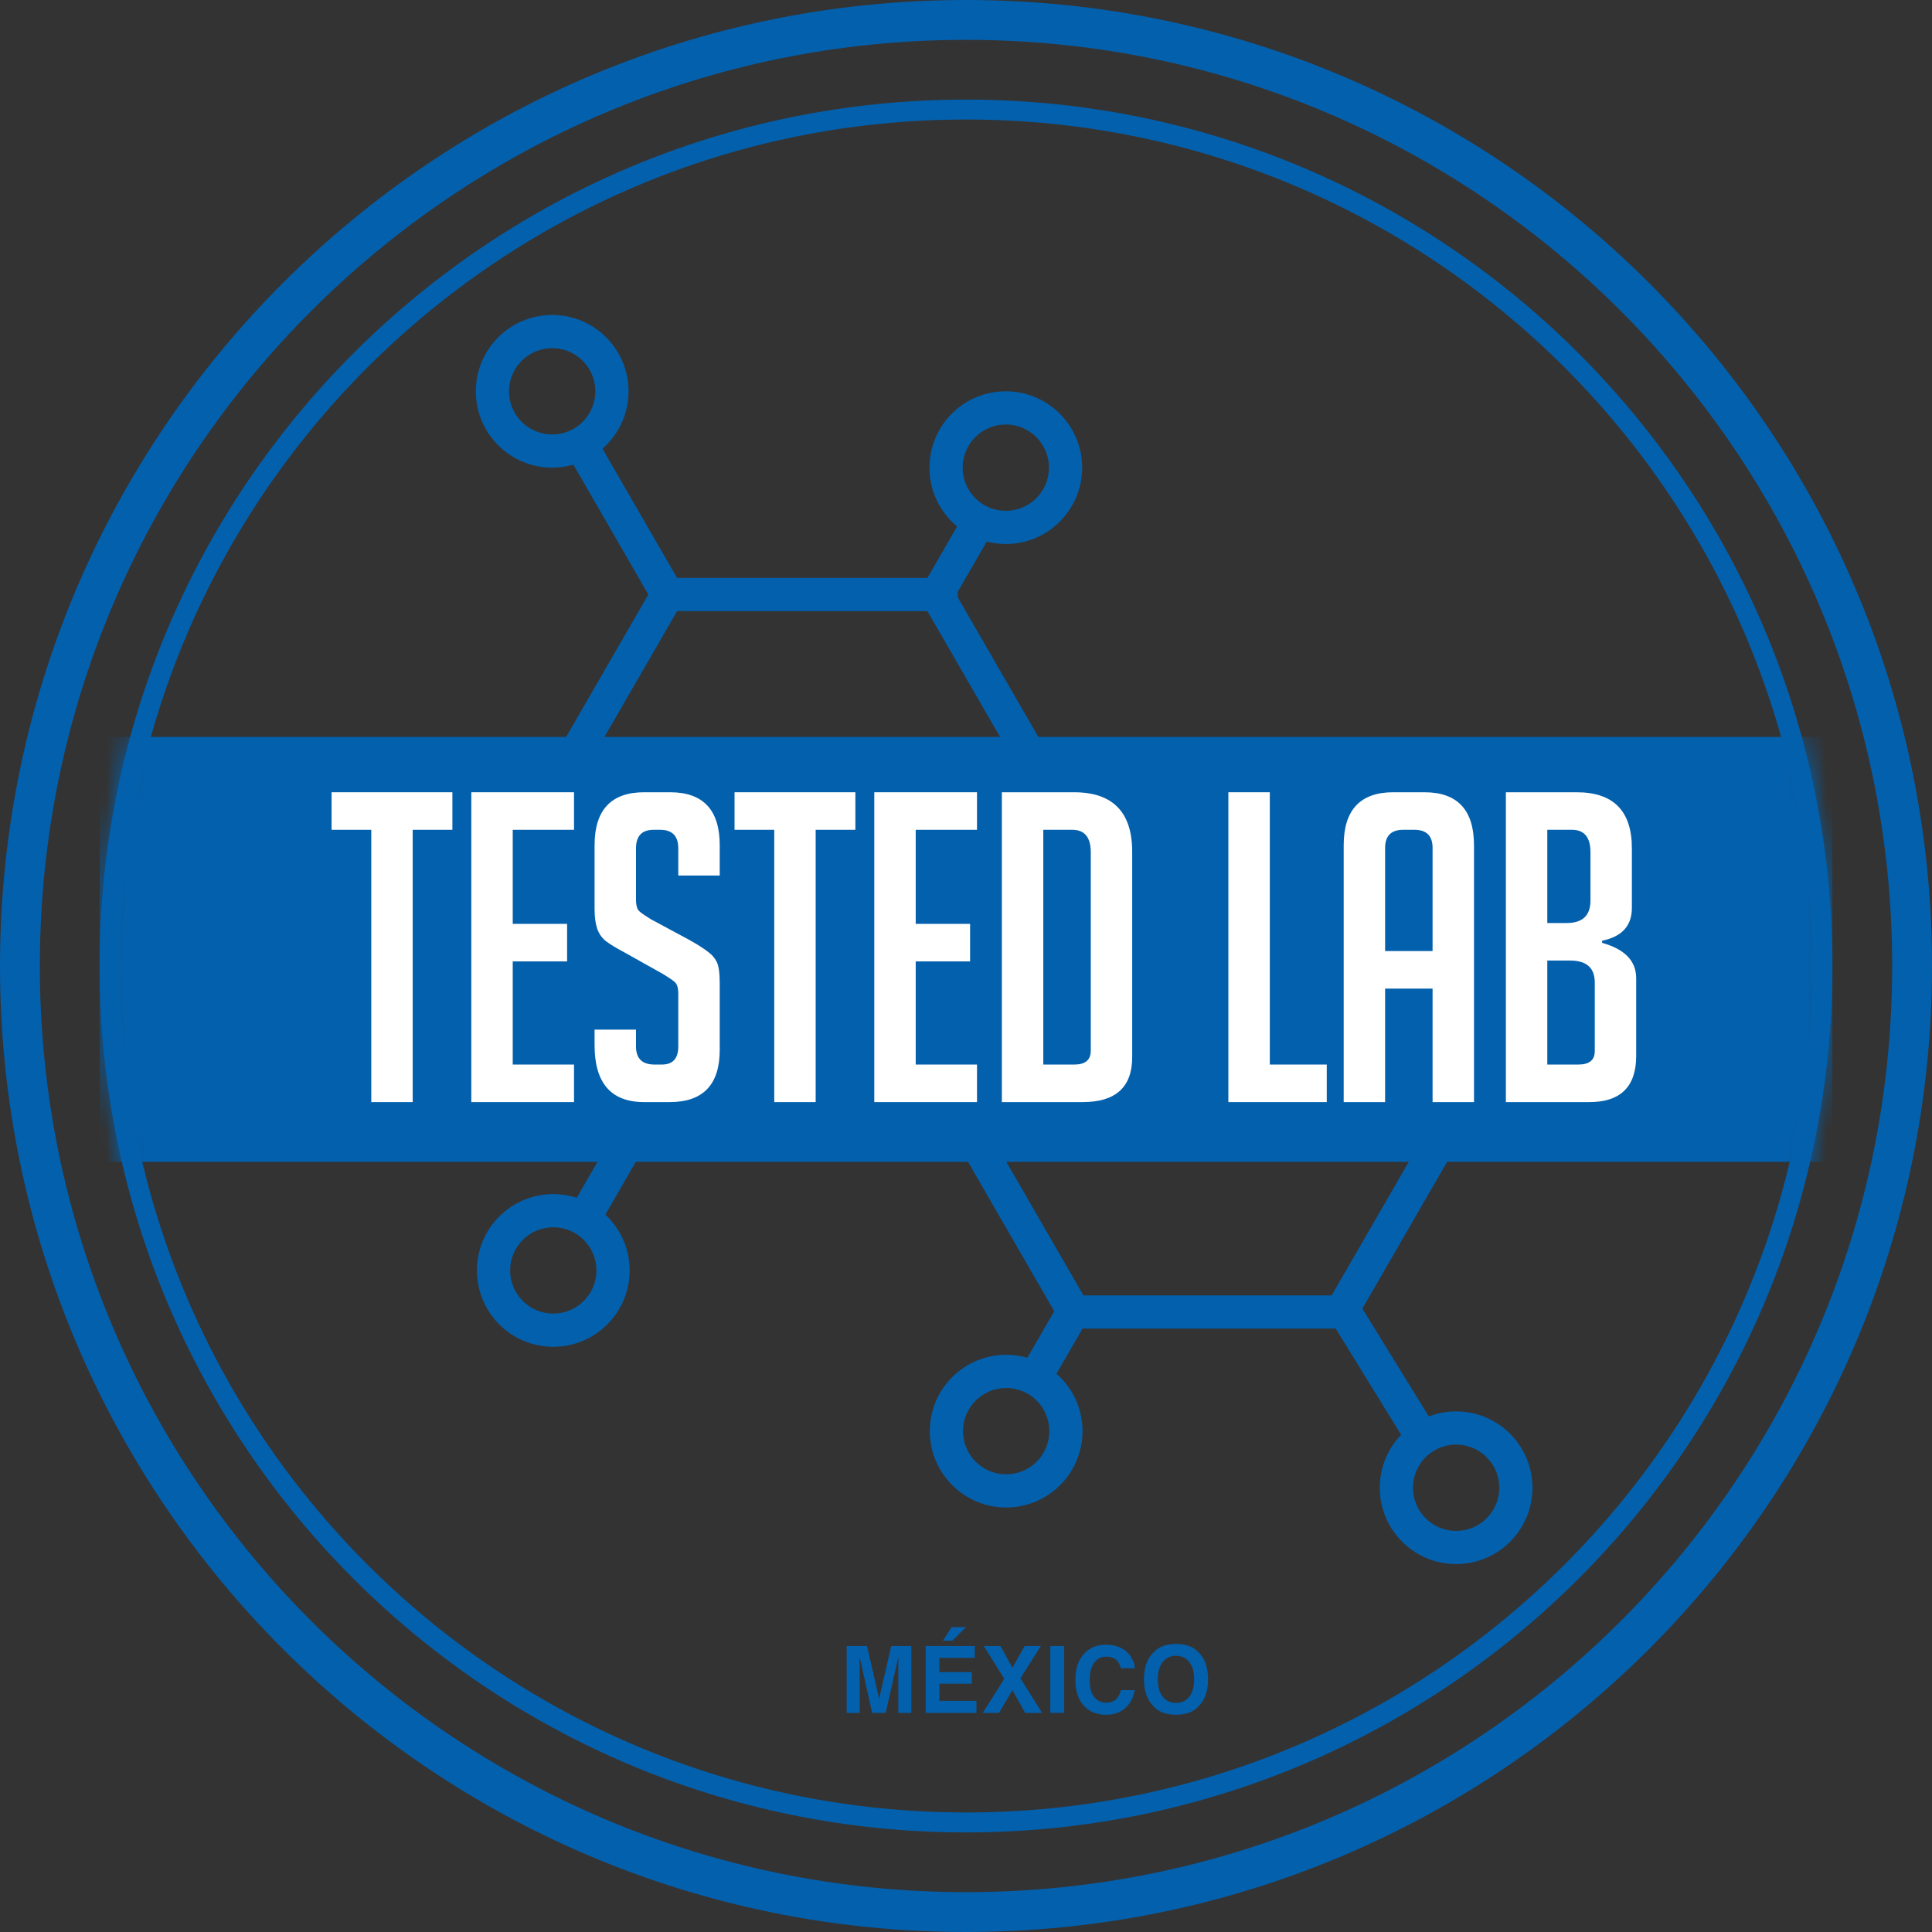 <svg width="100" height="100" viewBox="0 0 100 100" fill="none" xmlns="http://www.w3.org/2000/svg">
<rect x="0" y="0" width="100" height="100" fill="#333333" stroke="none"/>
<path fill-rule="evenodd" clip-rule="evenodd" d="M31.334 62.868C32.106 63.59 32.59 64.617 32.59 65.758C32.59 67.94 30.82 69.71 28.638 69.71C26.455 69.71 24.686 67.94 24.686 65.758C24.686 63.575 26.455 61.806 28.638 61.806C29.062 61.806 29.47 61.873 29.853 61.996L31.811 58.604L33.299 59.464L31.334 62.868ZM30.871 65.758C30.871 66.991 29.871 67.991 28.638 67.991C27.404 67.991 26.404 66.991 26.404 65.758C26.404 64.524 27.404 63.524 28.638 63.524C29.871 63.524 30.871 64.524 30.871 65.758Z" fill="#0360AD"/>
<mask id="mask0" mask-type="alpha" maskUnits="userSpaceOnUse" x="5" y="5" width="90" height="90">
<circle cx="50" cy="50" r="43.345" fill="black" stroke="black" stroke-width="3"/>
</mask>
<g mask="url(#mask0)">
<path d="M5.154 38.144H94.845V60.137H5.154V38.144Z" fill="#0360AD"/>
</g>
<path fill-rule="evenodd" clip-rule="evenodd" d="M50 97.938C76.475 97.938 97.938 76.475 97.938 50C97.938 23.524 76.475 2.062 50 2.062C23.524 2.062 2.062 23.524 2.062 50C2.062 76.475 23.524 97.938 50 97.938ZM50 100C77.614 100 100 77.614 100 50C100 22.386 77.614 0 50 0C22.386 0 0 22.386 0 50C0 77.614 22.386 100 50 100Z" fill="#0360AD"/>
<path fill-rule="evenodd" clip-rule="evenodd" d="M50 93.814C74.198 93.814 93.814 74.198 93.814 50C93.814 25.802 74.198 6.186 50 6.186C25.802 6.186 6.185 25.802 6.185 50C6.185 74.198 25.802 93.814 50 93.814ZM50 94.846C74.767 94.846 94.845 74.767 94.845 50C94.845 25.233 74.767 5.155 50 5.155C25.232 5.155 5.154 25.233 5.154 50C5.154 74.767 25.232 94.846 50 94.846Z" fill="#0360AD"/>
<path d="M21.361 42.95V57.045H19.217V42.95H17.162V41.007H23.416V42.95H21.361Z" fill="white"/>
<path d="M24.395 57.045V41.007H29.711V42.95H26.539V47.819H29.353V49.763H26.539V55.101H29.711V57.045H24.395Z" fill="white"/>
<path d="M35.108 45.318V43.911C35.108 43.27 34.795 42.95 34.17 42.95H33.835C33.224 42.95 32.919 43.27 32.919 43.911V46.569C32.919 46.867 32.979 47.068 33.098 47.172C33.217 47.276 33.411 47.41 33.679 47.574L35.711 48.668C36.158 48.921 36.471 49.123 36.65 49.271C36.843 49.405 36.992 49.577 37.096 49.785C37.2 49.979 37.253 50.358 37.253 50.924V54.342C37.253 56.144 36.389 57.045 34.661 57.045H33.344C31.631 57.045 30.775 56.062 30.775 54.096V53.292H32.919V54.163C32.919 54.789 33.239 55.101 33.88 55.101H34.259C34.825 55.101 35.108 54.789 35.108 54.163V51.438C35.108 51.14 35.049 50.939 34.929 50.835C34.81 50.731 34.617 50.597 34.349 50.433L32.316 49.294C31.869 49.056 31.542 48.854 31.333 48.691C31.14 48.527 30.998 48.318 30.909 48.065C30.82 47.797 30.775 47.455 30.775 47.038V43.754C30.775 41.923 31.631 41.007 33.344 41.007H34.684C36.396 41.007 37.253 41.923 37.253 43.754V45.318H35.108Z" fill="white"/>
<path d="M42.219 42.95V57.045H40.075V42.95H38.02V41.007H44.274V42.95H42.219Z" fill="white"/>
<path d="M45.253 57.045V41.007H50.569V42.95H47.397V47.819H50.211V49.763H47.397V55.101H50.569V57.045H45.253Z" fill="white"/>
<path d="M51.856 57.045V41.007H55.587C57.597 41.007 58.602 42.034 58.602 44.089V54.722C58.602 56.27 57.746 57.045 56.033 57.045H51.856ZM54.001 55.101H55.609C56.175 55.101 56.458 54.863 56.458 54.386V44.112C56.458 43.337 56.138 42.95 55.497 42.95H54.001V55.101Z" fill="white"/>
<path d="M68.673 57.045H63.58V41.007H65.725V55.101H68.673V57.045Z" fill="white"/>
<path d="M71.693 57.045H69.549V43.754C69.549 41.923 70.405 41.007 72.118 41.007H73.726C75.438 41.007 76.294 41.923 76.294 43.754V57.045H74.15V51.17H71.693V57.045ZM74.15 49.227V43.888C74.15 43.263 73.837 42.95 73.212 42.95H72.631C72.006 42.95 71.693 43.263 71.693 43.888V49.227H74.15Z" fill="white"/>
<path d="M82.925 48.802C84.101 49.13 84.689 49.74 84.689 50.634V54.654C84.689 56.248 83.878 57.045 82.255 57.045H77.944V41.007H81.607C83.513 41.007 84.466 41.975 84.466 43.911V46.993C84.466 47.916 83.952 48.482 82.925 48.691V48.802ZM80.088 55.101H81.696C82.262 55.101 82.545 54.87 82.545 54.409V50.857C82.545 50.098 82.121 49.718 81.272 49.718H80.088V55.101ZM80.088 47.775H81.093C81.912 47.775 82.322 47.388 82.322 46.613V44.112C82.322 43.337 82.002 42.95 81.361 42.95H80.088V47.775Z" fill="white"/>
<path d="M46.13 85.197H47.17V88.66H46.496V86.318C46.496 86.25 46.497 86.156 46.498 86.036C46.5 85.914 46.501 85.82 46.501 85.754L45.845 88.66H45.143L44.492 85.754C44.492 85.82 44.493 85.914 44.495 86.036C44.496 86.156 44.497 86.25 44.497 86.318V88.66H43.823V85.197H44.875L45.505 87.92L46.13 85.197Z" fill="#0360AD"/>
<path d="M50.456 85.81H48.623V86.546H50.305V87.147H48.623V88.037H50.54V88.66H47.916V85.197H50.456V85.81ZM50.005 84.218L49.29 84.92H48.806L49.258 84.218H50.005Z" fill="#0360AD"/>
<path d="M51.709 88.66H50.868L51.981 86.895L50.922 85.197H51.786L52.404 86.322L53.038 85.197H53.875L52.815 86.867L53.941 88.66H53.062L52.404 87.481L51.709 88.66Z" fill="#0360AD"/>
<path d="M55.081 88.66H54.362V85.197H55.081V88.66Z" fill="#0360AD"/>
<path d="M55.66 86.957C55.66 86.352 55.822 85.886 56.147 85.559C56.428 85.274 56.787 85.131 57.222 85.131C57.805 85.131 58.231 85.322 58.5 85.704C58.649 85.919 58.729 86.134 58.74 86.35H58.016C57.969 86.184 57.909 86.059 57.836 85.975C57.704 85.824 57.509 85.749 57.251 85.749C56.987 85.749 56.78 85.856 56.628 86.069C56.476 86.28 56.4 86.58 56.4 86.968C56.4 87.357 56.48 87.648 56.64 87.842C56.801 88.035 57.005 88.131 57.253 88.131C57.507 88.131 57.7 88.048 57.833 87.882C57.907 87.793 57.968 87.659 58.016 87.481H58.733C58.67 87.858 58.51 88.165 58.251 88.401C57.995 88.638 57.665 88.756 57.262 88.756C56.764 88.756 56.373 88.596 56.088 88.277C55.803 87.956 55.66 87.516 55.66 86.957Z" fill="#0360AD"/>
<path d="M60.872 88.143C61.158 88.143 61.386 88.037 61.553 87.826C61.722 87.614 61.807 87.314 61.807 86.924C61.807 86.535 61.722 86.235 61.553 86.024C61.386 85.811 61.158 85.704 60.872 85.704C60.585 85.704 60.357 85.81 60.186 86.022C60.015 86.233 59.93 86.534 59.93 86.924C59.93 87.314 60.015 87.614 60.186 87.826C60.357 88.037 60.585 88.143 60.872 88.143ZM62.53 86.924C62.53 87.545 62.356 88.022 62.006 88.352C61.745 88.621 61.367 88.756 60.872 88.756C60.377 88.756 59.999 88.621 59.737 88.352C59.386 88.022 59.211 87.545 59.211 86.924C59.211 86.29 59.386 85.813 59.737 85.496C59.999 85.226 60.377 85.091 60.872 85.091C61.367 85.091 61.745 85.226 62.006 85.496C62.356 85.813 62.53 86.29 62.53 86.924Z" fill="#0360AD"/>
<path fill-rule="evenodd" clip-rule="evenodd" d="M51.203 58.604L56.079 67.05H68.926L73.803 58.604L75.291 59.464L70.516 67.733L74.374 73.994L72.911 74.895L69.137 68.769H56.031L54.154 72.018L52.666 71.159L54.567 67.868L49.715 59.464L51.203 58.604Z" fill="#0360AD"/>
<path fill-rule="evenodd" clip-rule="evenodd" d="M52.079 76.309C53.312 76.309 54.312 75.309 54.312 74.076C54.312 72.842 53.312 71.842 52.079 71.842C50.845 71.842 49.845 72.842 49.845 74.076C49.845 75.309 50.845 76.309 52.079 76.309ZM52.079 78.028C54.261 78.028 56.031 76.258 56.031 74.076C56.031 71.893 54.261 70.124 52.079 70.124C49.896 70.124 48.127 71.893 48.127 74.076C48.127 76.258 49.896 78.028 52.079 78.028Z" fill="#0360AD"/>
<path fill-rule="evenodd" clip-rule="evenodd" d="M75.369 79.24C76.603 79.24 77.603 78.24 77.603 77.006C77.603 75.772 76.603 74.772 75.369 74.772C74.135 74.772 73.135 75.772 73.135 77.006C73.135 78.24 74.135 79.24 75.369 79.24ZM75.369 80.958C77.552 80.958 79.321 79.188 79.321 77.006C79.321 74.823 77.552 73.054 75.369 73.054C73.187 73.054 71.417 74.823 71.417 77.006C71.417 79.188 73.187 80.958 75.369 80.958Z" fill="#0360AD"/>
<path fill-rule="evenodd" clip-rule="evenodd" d="M28.581 22.488C29.814 22.488 30.814 21.488 30.814 20.254C30.814 19.021 29.814 18.021 28.581 18.021C27.347 18.021 26.347 19.021 26.347 20.254C26.347 21.488 27.347 22.488 28.581 22.488ZM31.185 23.227C32.011 22.502 32.533 21.439 32.533 20.254C32.533 18.072 30.763 16.302 28.581 16.302C26.398 16.302 24.629 18.072 24.629 20.254C24.629 22.437 26.398 24.206 28.581 24.206C28.961 24.206 29.329 24.152 29.678 24.052L33.558 30.773L28.974 38.713L30.462 39.572L35.047 31.631H48.002L52.586 39.572L54.074 38.713L49.568 30.908V30.639L51.072 28.034C51.388 28.115 51.719 28.158 52.06 28.158C54.242 28.158 56.012 26.389 56.012 24.206C56.012 22.023 54.242 20.254 52.06 20.254C49.877 20.254 48.108 22.023 48.108 24.206C48.108 25.431 48.665 26.526 49.54 27.25L48.003 29.913H35.045L31.185 23.227ZM52.06 26.44C53.293 26.44 54.294 25.44 54.294 24.206C54.294 22.973 53.293 21.972 52.06 21.972C50.826 21.972 49.826 22.973 49.826 24.206C49.826 25.44 50.826 26.44 52.06 26.44Z" fill="#0360AD"/>
</svg>
